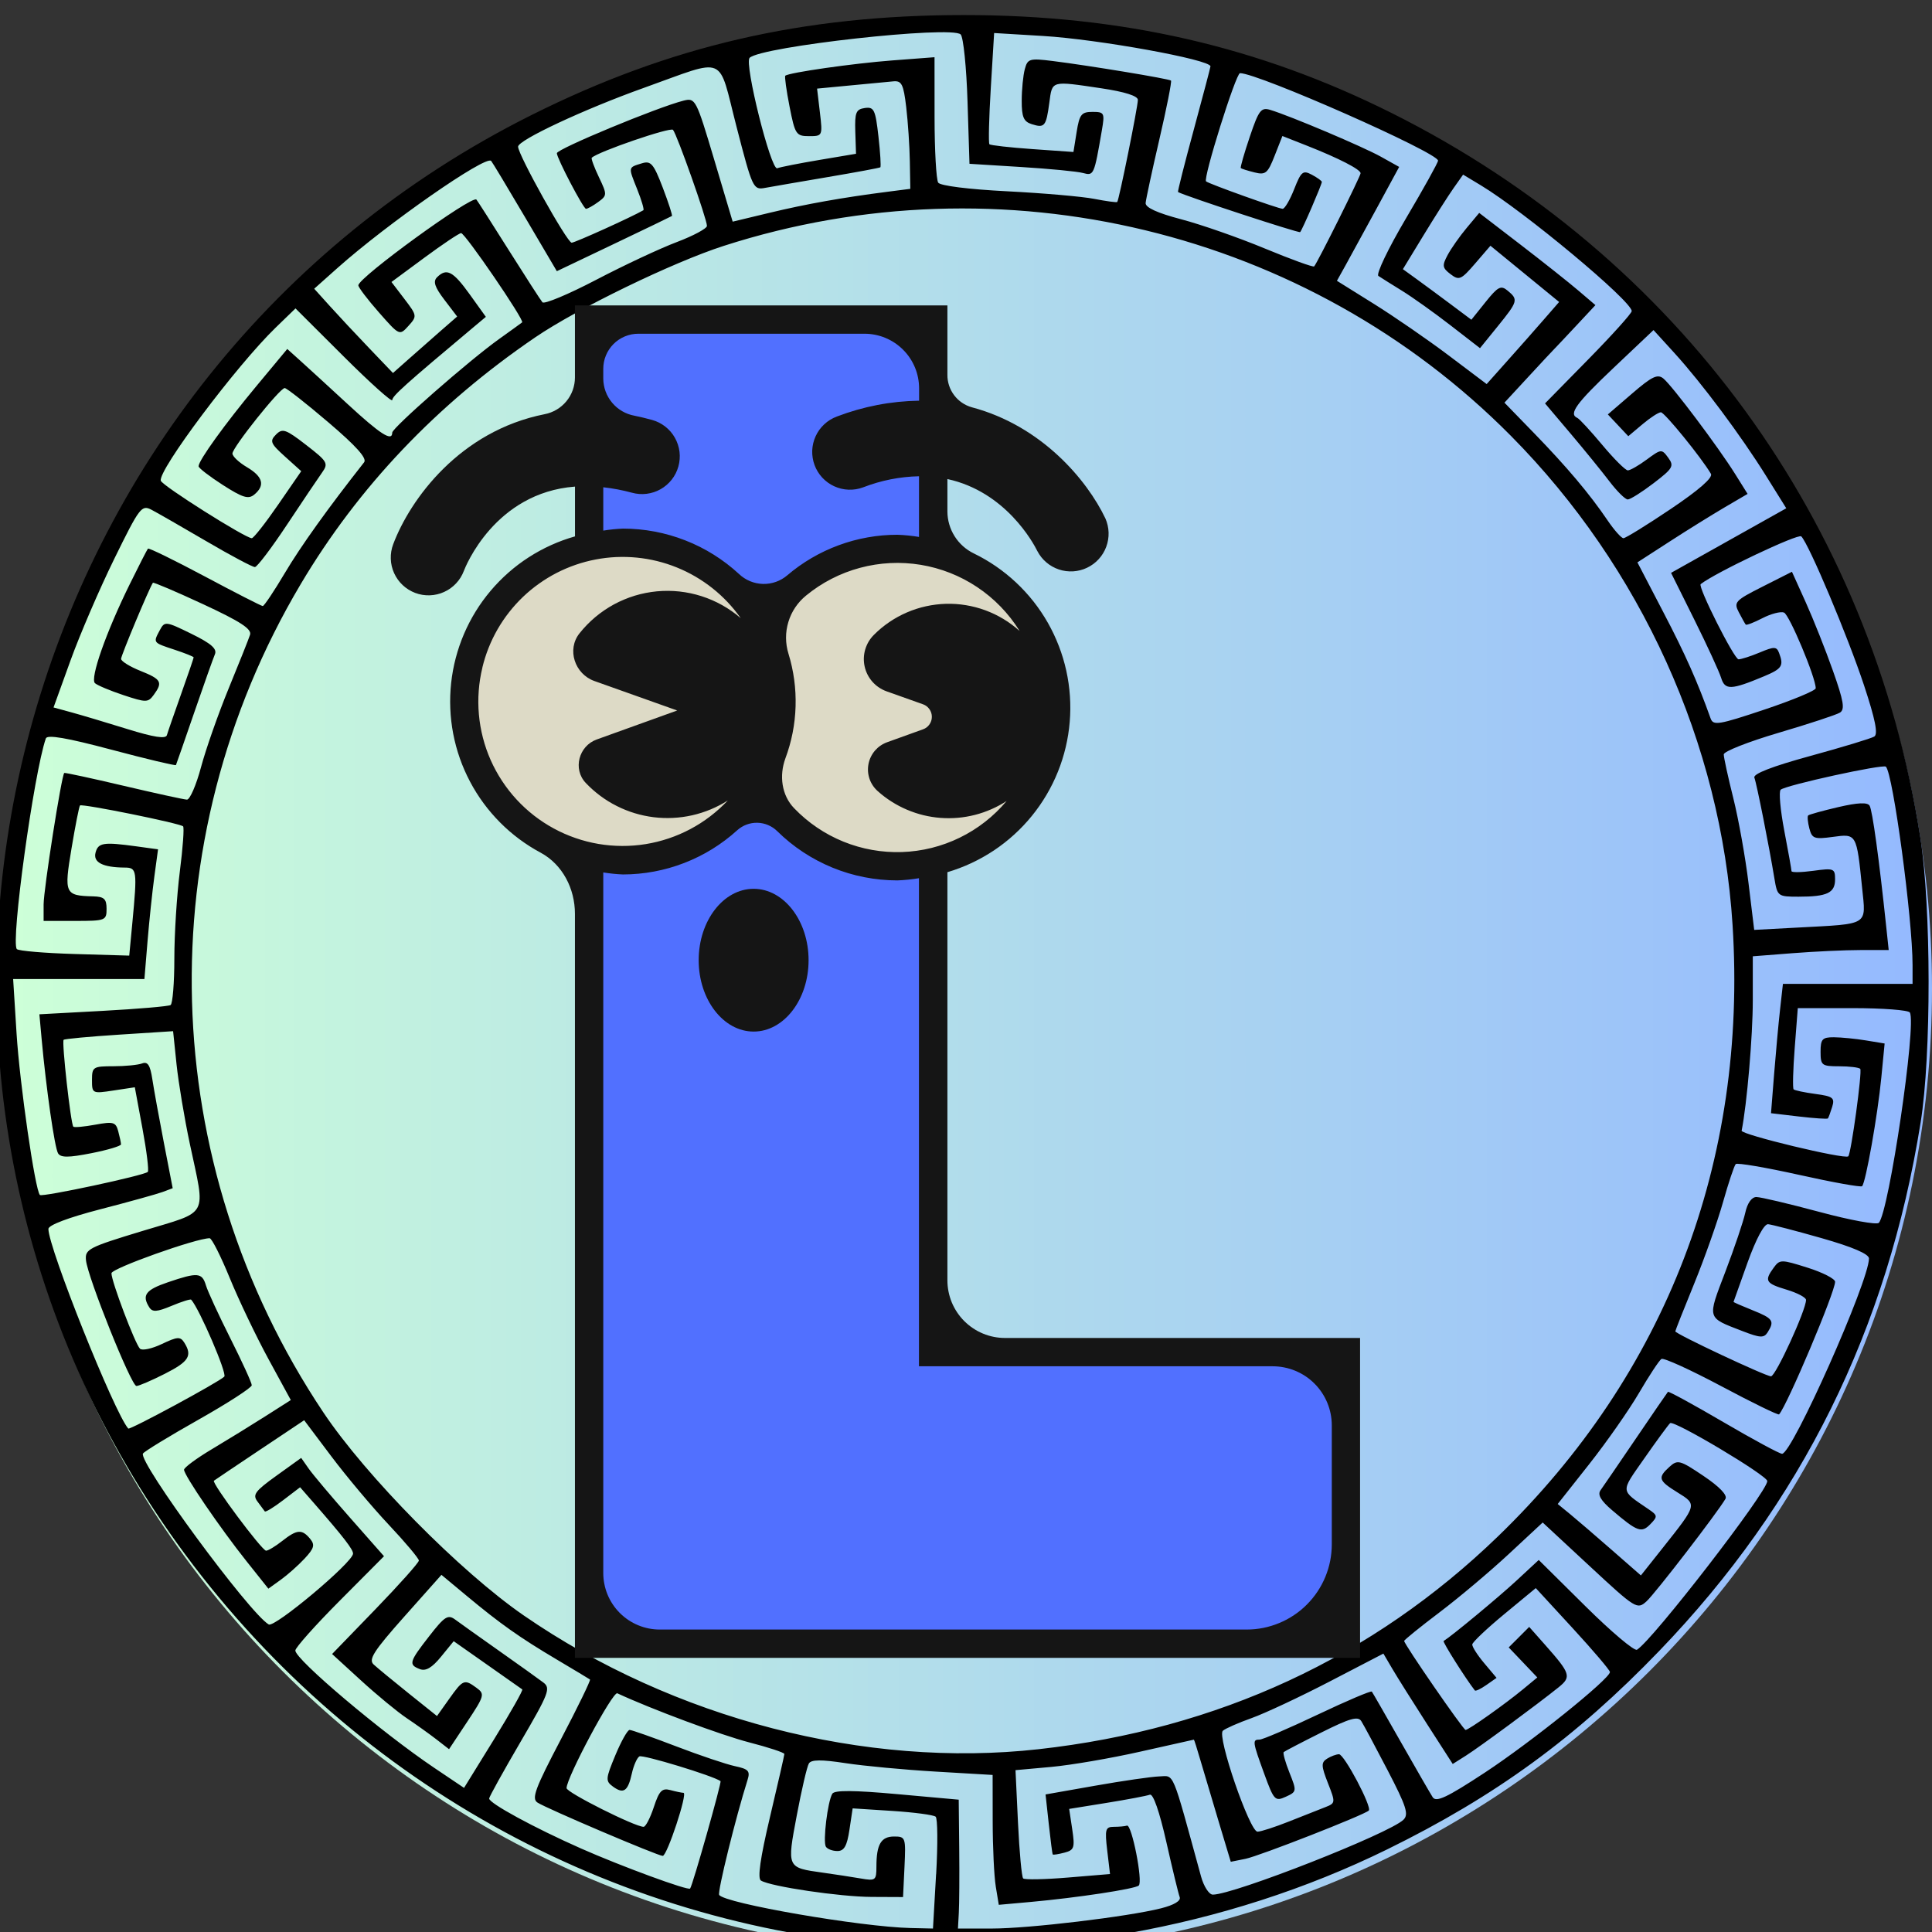 <svg xmlns="http://www.w3.org/2000/svg" xmlns:xlink="http://www.w3.org/1999/xlink" width="500" zoomAndPan="magnify" viewBox="0 0 375 375" height="500" preserveAspectRatio="xMidYMid meet" version="1.2"><rect x="0" y="0" width="375" height="375" fill="#333333" stroke="none"/><defs><clipPath id="bb18cfb141"><path d="M 0 4.371 L 375 4.371 L 375 375 L 0 375 Z M 0 4.371 "/></clipPath><clipPath id="7b1bc6a48b"><path d="M 187.5 4.371 C 83.945 4.371 0 88.316 0 191.871 C 0 295.426 83.945 379.371 187.5 379.371 C 291.055 379.371 375 295.426 375 191.871 C 375 88.316 291.055 4.371 187.5 4.371 Z M 187.5 4.371 "/></clipPath><linearGradient x1="0" gradientTransform="matrix(1.465,0,0,1.465,0,4.372)" y1="128" x2="256" gradientUnits="userSpaceOnUse" y2="128" id="c778fa9d61"><stop style="stop-color:#cdffd8;stop-opacity:1;" offset="0"/><stop style="stop-color:#cdffd8;stop-opacity:1;" offset="0.008"/><stop style="stop-color:#ccfed8;stop-opacity:1;" offset="0.016"/><stop style="stop-color:#ccfed9;stop-opacity:1;" offset="0.023"/><stop style="stop-color:#cbfdd9;stop-opacity:1;" offset="0.031"/><stop style="stop-color:#cbfdd9;stop-opacity:1;" offset="0.039"/><stop style="stop-color:#cbfcda;stop-opacity:1;" offset="0.047"/><stop style="stop-color:#cafbda;stop-opacity:1;" offset="0.055"/><stop style="stop-color:#cafbda;stop-opacity:1;" offset="0.062"/><stop style="stop-color:#c9fadb;stop-opacity:1;" offset="0.07"/><stop style="stop-color:#c9fadb;stop-opacity:1;" offset="0.078"/><stop style="stop-color:#c8f9db;stop-opacity:1;" offset="0.086"/><stop style="stop-color:#c8f9db;stop-opacity:1;" offset="0.094"/><stop style="stop-color:#c7f8dc;stop-opacity:1;" offset="0.102"/><stop style="stop-color:#c7f8dc;stop-opacity:1;" offset="0.109"/><stop style="stop-color:#c7f7dc;stop-opacity:1;" offset="0.117"/><stop style="stop-color:#c6f7dd;stop-opacity:1;" offset="0.125"/><stop style="stop-color:#c6f6dd;stop-opacity:1;" offset="0.133"/><stop style="stop-color:#c5f5dd;stop-opacity:1;" offset="0.141"/><stop style="stop-color:#c5f5de;stop-opacity:1;" offset="0.148"/><stop style="stop-color:#c4f4de;stop-opacity:1;" offset="0.156"/><stop style="stop-color:#c4f4de;stop-opacity:1;" offset="0.164"/><stop style="stop-color:#c3f3df;stop-opacity:1;" offset="0.172"/><stop style="stop-color:#c3f3df;stop-opacity:1;" offset="0.18"/><stop style="stop-color:#c3f2df;stop-opacity:1;" offset="0.188"/><stop style="stop-color:#c2f2df;stop-opacity:1;" offset="0.195"/><stop style="stop-color:#c2f1e0;stop-opacity:1;" offset="0.203"/><stop style="stop-color:#c1f0e0;stop-opacity:1;" offset="0.211"/><stop style="stop-color:#c1f0e0;stop-opacity:1;" offset="0.219"/><stop style="stop-color:#c0efe1;stop-opacity:1;" offset="0.227"/><stop style="stop-color:#c0efe1;stop-opacity:1;" offset="0.234"/><stop style="stop-color:#bfeee1;stop-opacity:1;" offset="0.242"/><stop style="stop-color:#bfeee2;stop-opacity:1;" offset="0.25"/><stop style="stop-color:#bfede2;stop-opacity:1;" offset="0.258"/><stop style="stop-color:#beede2;stop-opacity:1;" offset="0.266"/><stop style="stop-color:#beece2;stop-opacity:1;" offset="0.273"/><stop style="stop-color:#bdece3;stop-opacity:1;" offset="0.281"/><stop style="stop-color:#bdebe3;stop-opacity:1;" offset="0.289"/><stop style="stop-color:#bceae3;stop-opacity:1;" offset="0.297"/><stop style="stop-color:#bceae4;stop-opacity:1;" offset="0.305"/><stop style="stop-color:#bbe9e4;stop-opacity:1;" offset="0.312"/><stop style="stop-color:#bbe9e4;stop-opacity:1;" offset="0.32"/><stop style="stop-color:#bae8e5;stop-opacity:1;" offset="0.328"/><stop style="stop-color:#bae8e5;stop-opacity:1;" offset="0.336"/><stop style="stop-color:#bae7e5;stop-opacity:1;" offset="0.344"/><stop style="stop-color:#b9e7e6;stop-opacity:1;" offset="0.352"/><stop style="stop-color:#b9e6e6;stop-opacity:1;" offset="0.359"/><stop style="stop-color:#b8e6e6;stop-opacity:1;" offset="0.367"/><stop style="stop-color:#b8e5e6;stop-opacity:1;" offset="0.375"/><stop style="stop-color:#b7e4e7;stop-opacity:1;" offset="0.383"/><stop style="stop-color:#b7e4e7;stop-opacity:1;" offset="0.391"/><stop style="stop-color:#b6e3e7;stop-opacity:1;" offset="0.398"/><stop style="stop-color:#b6e3e8;stop-opacity:1;" offset="0.406"/><stop style="stop-color:#b6e2e8;stop-opacity:1;" offset="0.414"/><stop style="stop-color:#b5e2e8;stop-opacity:1;" offset="0.422"/><stop style="stop-color:#b5e1e9;stop-opacity:1;" offset="0.43"/><stop style="stop-color:#b4e1e9;stop-opacity:1;" offset="0.438"/><stop style="stop-color:#b4e0e9;stop-opacity:1;" offset="0.445"/><stop style="stop-color:#b3dfea;stop-opacity:1;" offset="0.453"/><stop style="stop-color:#b3dfea;stop-opacity:1;" offset="0.461"/><stop style="stop-color:#b2deea;stop-opacity:1;" offset="0.469"/><stop style="stop-color:#b2deea;stop-opacity:1;" offset="0.477"/><stop style="stop-color:#b2ddeb;stop-opacity:1;" offset="0.484"/><stop style="stop-color:#b1ddeb;stop-opacity:1;" offset="0.492"/><stop style="stop-color:#b1dceb;stop-opacity:1;" offset="0.5"/><stop style="stop-color:#b0dcec;stop-opacity:1;" offset="0.508"/><stop style="stop-color:#b0dbec;stop-opacity:1;" offset="0.516"/><stop style="stop-color:#afdbec;stop-opacity:1;" offset="0.523"/><stop style="stop-color:#afdaed;stop-opacity:1;" offset="0.531"/><stop style="stop-color:#aed9ed;stop-opacity:1;" offset="0.539"/><stop style="stop-color:#aed9ed;stop-opacity:1;" offset="0.547"/><stop style="stop-color:#aed8ed;stop-opacity:1;" offset="0.555"/><stop style="stop-color:#add8ee;stop-opacity:1;" offset="0.562"/><stop style="stop-color:#add7ee;stop-opacity:1;" offset="0.57"/><stop style="stop-color:#acd7ee;stop-opacity:1;" offset="0.578"/><stop style="stop-color:#acd6ef;stop-opacity:1;" offset="0.586"/><stop style="stop-color:#abd6ef;stop-opacity:1;" offset="0.594"/><stop style="stop-color:#abd5ef;stop-opacity:1;" offset="0.602"/><stop style="stop-color:#aad5f0;stop-opacity:1;" offset="0.609"/><stop style="stop-color:#aad4f0;stop-opacity:1;" offset="0.617"/><stop style="stop-color:#aad3f0;stop-opacity:1;" offset="0.625"/><stop style="stop-color:#a9d3f1;stop-opacity:1;" offset="0.633"/><stop style="stop-color:#a9d2f1;stop-opacity:1;" offset="0.641"/><stop style="stop-color:#a8d2f1;stop-opacity:1;" offset="0.648"/><stop style="stop-color:#a8d1f1;stop-opacity:1;" offset="0.656"/><stop style="stop-color:#a7d1f2;stop-opacity:1;" offset="0.664"/><stop style="stop-color:#a7d0f2;stop-opacity:1;" offset="0.672"/><stop style="stop-color:#a6d0f2;stop-opacity:1;" offset="0.68"/><stop style="stop-color:#a6cff3;stop-opacity:1;" offset="0.688"/><stop style="stop-color:#a6cff3;stop-opacity:1;" offset="0.695"/><stop style="stop-color:#a5cef3;stop-opacity:1;" offset="0.703"/><stop style="stop-color:#a5cdf4;stop-opacity:1;" offset="0.711"/><stop style="stop-color:#a4cdf4;stop-opacity:1;" offset="0.719"/><stop style="stop-color:#a4ccf4;stop-opacity:1;" offset="0.727"/><stop style="stop-color:#a3ccf4;stop-opacity:1;" offset="0.734"/><stop style="stop-color:#a3cbf5;stop-opacity:1;" offset="0.742"/><stop style="stop-color:#a2cbf5;stop-opacity:1;" offset="0.75"/><stop style="stop-color:#a2caf5;stop-opacity:1;" offset="0.758"/><stop style="stop-color:#a2caf6;stop-opacity:1;" offset="0.766"/><stop style="stop-color:#a1c9f6;stop-opacity:1;" offset="0.773"/><stop style="stop-color:#a1c8f6;stop-opacity:1;" offset="0.781"/><stop style="stop-color:#a0c8f7;stop-opacity:1;" offset="0.789"/><stop style="stop-color:#a0c7f7;stop-opacity:1;" offset="0.797"/><stop style="stop-color:#9fc7f7;stop-opacity:1;" offset="0.805"/><stop style="stop-color:#9fc6f8;stop-opacity:1;" offset="0.812"/><stop style="stop-color:#9ec6f8;stop-opacity:1;" offset="0.82"/><stop style="stop-color:#9ec5f8;stop-opacity:1;" offset="0.828"/><stop style="stop-color:#9dc5f8;stop-opacity:1;" offset="0.836"/><stop style="stop-color:#9dc4f9;stop-opacity:1;" offset="0.844"/><stop style="stop-color:#9dc4f9;stop-opacity:1;" offset="0.852"/><stop style="stop-color:#9cc3f9;stop-opacity:1;" offset="0.859"/><stop style="stop-color:#9cc2fa;stop-opacity:1;" offset="0.867"/><stop style="stop-color:#9bc2fa;stop-opacity:1;" offset="0.875"/><stop style="stop-color:#9bc1fa;stop-opacity:1;" offset="0.883"/><stop style="stop-color:#9ac1fb;stop-opacity:1;" offset="0.891"/><stop style="stop-color:#9ac0fb;stop-opacity:1;" offset="0.898"/><stop style="stop-color:#99c0fb;stop-opacity:1;" offset="0.906"/><stop style="stop-color:#99bffb;stop-opacity:1;" offset="0.914"/><stop style="stop-color:#99bffc;stop-opacity:1;" offset="0.922"/><stop style="stop-color:#98befc;stop-opacity:1;" offset="0.93"/><stop style="stop-color:#98befc;stop-opacity:1;" offset="0.938"/><stop style="stop-color:#97bdfd;stop-opacity:1;" offset="0.945"/><stop style="stop-color:#97bcfd;stop-opacity:1;" offset="0.953"/><stop style="stop-color:#96bcfd;stop-opacity:1;" offset="0.961"/><stop style="stop-color:#96bbfe;stop-opacity:1;" offset="0.969"/><stop style="stop-color:#95bbfe;stop-opacity:1;" offset="0.977"/><stop style="stop-color:#95bafe;stop-opacity:1;" offset="0.984"/><stop style="stop-color:#95baff;stop-opacity:1;" offset="0.992"/><stop style="stop-color:#94b9ff;stop-opacity:1;" offset="1"/></linearGradient><clipPath id="ed66c8df20"><path d="M 0 2.914 L 374.883 2.914 L 374.883 375 L 0 375 Z M 0 2.914 "/></clipPath><clipPath id="41650144fc"><path d="M 75.18 59.281 L 264 59.281 L 264 321.781 L 75.18 321.781 Z M 75.18 59.281 "/></clipPath></defs><g id="b5a5889612"><g clip-rule="nonzero" clip-path="url(#bb18cfb141)"><g clip-rule="nonzero" clip-path="url(#7b1bc6a48b)"><path style=" stroke:none;fill-rule:nonzero;fill:url(#c778fa9d61);" d="M 0 4.371 L 0 375 L 375 375 L 375 4.371 Z M 0 4.371 "/></g></g><g clip-rule="nonzero" clip-path="url(#ed66c8df20)"><path style=" stroke:none;fill-rule:nonzero;fill:#000000;fill-opacity:1;" d="M 166.355 377.055 C 110.852 370.809 61.062 340.219 30.07 293.32 C -31.59 200 2.793 72.52 103.16 22.332 C 130.023 8.895 155.852 2.922 187.082 2.922 C 217.73 2.922 244.262 9.004 270.164 21.961 C 325.703 49.754 363.164 101.129 372.746 162.637 C 374.848 176.125 374.875 204.914 372.793 217.867 C 366.359 258.016 349.668 291.766 322.066 320.434 C 305.836 337.293 290.297 348.629 269.258 358.961 C 237.82 374.398 200.707 380.922 166.352 377.059 Z M 181.707 363.789 C 182.039 357.988 181.996 352.965 181.613 352.621 C 181.23 352.277 177.449 351.773 173.207 351.5 L 165.5 351.004 L 164.879 355.145 C 164.406 358.301 163.852 359.285 162.539 359.285 C 161.594 359.285 160.59 358.906 160.301 358.441 C 159.695 357.457 160.648 349.625 161.555 348.156 C 161.988 347.453 165.707 347.48 174.129 348.238 L 186.086 349.316 L 186.184 358.77 C 186.238 363.965 186.199 369.594 186.105 371.273 L 185.938 374.328 L 192.543 374.328 C 199.723 374.328 218.859 372.039 225.359 370.402 C 227.895 369.762 229.254 368.945 228.977 368.227 C 228.734 367.594 227.566 362.773 226.383 357.512 C 225.051 351.613 223.828 348.102 223.184 348.348 C 222.613 348.57 218.855 349.281 214.836 349.93 L 207.527 351.109 L 208.121 355.078 C 208.656 358.645 208.504 359.102 206.605 359.598 C 205.441 359.902 204.422 360.062 204.34 359.953 C 204.254 359.844 203.906 357.176 203.566 354.027 L 202.941 348.301 L 212.602 346.598 C 217.918 345.66 223.5 344.852 225.008 344.801 C 227.992 344.703 227.359 343.195 233.121 364.223 C 233.652 366.164 234.68 367.746 235.406 367.746 C 239.492 367.746 269.652 355.898 272.41 353.211 C 273.477 352.172 272.98 350.621 269.352 343.637 C 266.969 339.055 264.66 334.742 264.215 334.055 C 263.582 333.062 261.953 333.531 256.465 336.281 C 252.645 338.191 249.363 339.902 249.168 340.078 C 248.977 340.258 249.477 342.055 250.285 344.074 C 251.723 347.672 251.707 347.773 249.566 348.75 C 247.496 349.691 247.266 349.449 245.395 344.312 C 243.098 338.012 243.051 337.656 244.484 337.656 C 245.074 337.656 250.152 335.473 255.77 332.805 C 261.387 330.137 266.113 328.129 266.273 328.34 C 266.434 328.551 268.965 332.957 271.902 338.129 C 274.84 343.301 277.621 348.121 278.086 348.84 C 278.758 349.879 280.848 348.891 288.191 344.07 C 297.129 338.199 312.488 325.855 312.488 324.539 C 312.488 324.188 309.25 320.379 305.293 316.074 L 298.094 308.25 L 291.961 313.316 C 288.59 316.102 285.801 318.742 285.766 319.188 C 285.727 319.629 286.777 321.27 288.094 322.832 L 290.48 325.672 L 288.5 327.059 C 287.414 327.82 286.406 328.297 286.266 328.117 C 284.434 325.758 279.961 318.672 280.207 318.52 C 281.84 317.508 290.824 310.059 294.301 306.84 L 298.668 302.789 L 307.746 311.781 C 312.738 316.73 317.234 320.523 317.738 320.211 C 320.832 318.301 343.031 289.566 343.031 287.477 C 343.031 286.398 324.84 275.559 324.164 276.234 C 323.738 276.66 321.469 279.762 319.125 283.121 C 314.48 289.777 314.422 289.133 320.004 292.953 C 321.754 294.145 321.777 294.352 320.34 295.832 C 318.621 297.609 317.816 297.32 312.922 293.145 C 310.695 291.246 310.043 290.117 310.668 289.246 C 311.152 288.574 314.234 284.066 317.523 279.227 C 320.809 274.387 323.609 270.305 323.746 270.156 C 323.883 270.004 328.727 272.648 334.508 276.031 C 340.289 279.414 345.414 282.18 345.898 282.18 C 347.867 282.18 362.766 248.695 362.766 244.27 C 362.766 243.402 359.617 242.047 353.605 240.332 C 348.566 238.895 343.871 237.676 343.176 237.617 C 342.41 237.559 340.84 240.496 339.207 245.039 C 337.719 249.176 336.492 252.621 336.477 252.695 C 336.461 252.77 338.145 253.504 340.211 254.332 C 344.145 255.906 344.484 256.406 343.098 258.598 C 342.375 259.738 341.664 259.703 338.18 258.352 C 331.223 255.66 331.355 256.117 334.891 246.844 C 336.648 242.23 338.387 237.082 338.754 235.402 C 339.164 233.52 339.992 232.344 340.914 232.344 C 341.734 232.344 347.25 233.648 353.172 235.238 C 359.094 236.832 364.27 237.781 364.676 237.355 C 366.645 235.281 372.043 198.699 370.699 196.523 C 370.41 196.055 365.398 195.676 359.562 195.676 L 348.949 195.676 L 348.355 203.371 C 348.027 207.602 347.93 211.234 348.141 211.441 C 348.348 211.648 350.25 212.051 352.375 212.336 C 355.777 212.793 356.164 213.09 355.625 214.844 C 355.289 215.938 354.914 216.945 354.793 217.09 C 354.672 217.23 352.141 217.062 349.164 216.711 L 343.754 216.074 L 344.355 208.461 C 344.688 204.273 345.207 198.625 345.512 195.91 L 346.066 190.973 L 371.227 190.973 L 371.227 187.312 C 371.227 178.344 367.445 150.203 366.051 148.812 C 365.504 148.266 346.609 152.402 345.625 153.285 C 345.238 153.629 345.559 157.211 346.328 161.242 C 347.102 165.273 347.73 168.805 347.73 169.086 C 347.73 169.371 349.633 169.34 351.961 169.023 C 355.945 168.477 356.188 168.57 356.188 170.676 C 356.188 173.316 354.652 174.047 349.105 174.047 C 345.086 174.047 344.984 173.973 344.414 170.523 C 343.391 164.285 340.969 152.098 340.523 150.941 C 340.242 150.207 343.977 148.758 351.41 146.723 C 357.633 145.02 363.207 143.328 363.801 142.961 C 364.562 142.488 363.988 139.613 361.805 133.02 C 358.676 123.555 351.113 105.602 349.629 104.113 C 349.031 103.512 332.84 111.195 330.102 113.379 C 329.5 113.855 336.613 127.973 337.449 127.973 C 337.969 127.973 339.828 127.375 341.582 126.641 C 344.371 125.473 344.836 125.48 345.309 126.719 C 346.273 129.23 345.906 129.805 342.379 131.277 C 336.004 133.945 334.816 133.988 334.074 131.578 C 333.699 130.371 331.363 125.289 328.875 120.289 L 324.352 111.191 L 335.531 104.926 L 346.715 98.656 L 342.809 92.395 C 337.934 84.566 330.305 74.34 325 68.516 L 320.945 64.066 L 313.191 71.406 C 305.918 78.293 304.422 80.359 306.16 81.117 C 306.559 81.289 308.738 83.652 311.008 86.367 C 313.273 89.082 315.504 91.301 315.961 91.301 C 316.418 91.301 318.078 90.352 319.648 89.188 C 322.43 87.133 322.543 87.121 323.805 88.848 C 324.98 90.461 324.719 90.914 320.965 93.785 C 318.691 95.523 316.43 96.945 315.945 96.945 C 315.457 96.945 313.852 95.355 312.379 93.418 C 310.906 91.48 307.492 87.285 304.797 84.098 L 299.891 78.301 L 308.305 69.73 C 312.93 65.02 316.715 60.812 316.715 60.383 C 316.715 58.434 295.871 41.059 287.43 35.969 L 283.988 33.895 L 282.145 36.504 C 281.129 37.941 278.5 42.07 276.301 45.68 L 272.301 52.246 L 274.926 54.145 C 276.367 55.188 279.359 57.395 281.574 59.051 L 285.594 62.059 L 288.359 58.609 C 290.762 55.617 291.324 55.328 292.641 56.422 C 294.727 58.152 294.633 58.492 290.715 63.324 L 287.266 67.578 L 281.551 63.152 C 278.406 60.715 274.172 57.695 272.137 56.441 C 270.102 55.188 268.039 53.891 267.547 53.559 C 267.055 53.227 269.461 48.207 272.887 42.41 C 276.316 36.609 279.125 31.559 279.125 31.18 C 279.125 29.625 244.211 14.199 240.684 14.199 C 239.887 14.199 233.461 34.695 234.098 35.207 C 234.738 35.723 248.16 40.527 248.961 40.527 C 249.371 40.527 250.379 38.805 251.203 36.703 C 252.551 33.277 252.902 32.988 254.637 33.918 C 255.699 34.484 256.566 35.113 256.566 35.309 C 256.566 35.828 252.754 44.656 252.359 45.051 C 252.117 45.293 229.988 38.031 228.652 37.273 C 228.543 37.211 229.918 31.773 231.707 25.191 C 233.492 18.605 234.953 13.066 234.953 12.879 C 234.953 11.574 213.203 7.625 202.441 6.98 L 192.961 6.41 L 192.316 17.02 C 191.961 22.852 191.84 27.797 192.047 28 C 192.254 28.207 196.008 28.629 200.387 28.938 L 208.355 29.5 L 208.977 25.609 C 209.52 22.207 209.906 21.719 212.043 21.719 C 214.348 21.719 214.449 21.922 213.879 25.246 C 212.363 34.062 212.324 34.145 210.188 33.574 C 209.078 33.273 203.668 32.754 198.172 32.414 L 188.176 31.793 L 187.797 19.719 C 187.59 13.074 186.992 7.211 186.465 6.684 C 184.703 4.918 147.773 9.016 145.5 11.223 C 144.418 12.277 149.633 33.125 150.859 32.656 C 151.461 32.426 155.148 31.699 159.051 31.043 L 166.152 29.848 L 166.012 25.551 C 165.895 21.836 166.145 21.211 167.863 20.965 C 169.645 20.711 169.918 21.281 170.504 26.473 C 170.867 29.656 171.027 32.359 170.867 32.477 C 170.707 32.594 166.133 33.445 160.707 34.363 C 155.277 35.285 149.781 36.23 148.488 36.469 C 146.203 36.891 146.055 36.574 142.965 24.621 C 139.277 10.352 141.316 11.215 124.992 17.047 C 113.402 21.188 100.559 27.191 100.559 28.469 C 100.559 30.039 110.082 47.109 110.961 47.109 C 111.594 47.109 122.652 42.105 124.875 40.809 C 125.07 40.695 124.523 38.84 123.66 36.688 C 121.922 32.332 121.883 32.531 124.621 31.691 C 126.336 31.164 126.867 31.789 128.637 36.41 C 129.754 39.344 130.559 41.82 130.418 41.922 C 130.277 42.023 125.195 44.473 119.121 47.371 L 108.082 52.637 L 101.883 42.113 C 98.477 36.328 95.527 31.43 95.332 31.23 C 94.238 30.113 75.191 43.387 65.5 52.02 L 60.988 56.043 L 63.953 59.332 C 65.582 61.141 69.02 64.824 71.594 67.512 L 76.273 72.402 L 79.254 69.758 C 80.891 68.305 83.695 65.836 85.48 64.273 L 88.734 61.438 L 86.242 58.168 C 84.375 55.715 84.02 54.629 84.824 53.824 C 86.68 51.969 87.93 52.621 91.164 57.125 L 94.305 61.5 L 91.949 63.473 C 78.664 74.602 76.156 76.852 76.141 77.648 C 76.133 78.156 71.898 74.363 66.738 69.219 L 57.355 59.863 L 53.504 63.594 C 45.871 70.988 30.57 91.391 31.215 93.316 C 31.543 94.309 47.633 104.465 48.871 104.465 C 49.219 104.465 51.52 101.539 53.984 97.961 L 58.469 91.457 L 55.312 88.613 C 52.504 86.086 52.312 85.617 53.566 84.352 C 54.824 83.082 55.461 83.301 59.426 86.371 C 63.582 89.586 63.785 89.938 62.508 91.73 C 61.754 92.789 58.695 97.336 55.707 101.84 C 52.723 106.344 49.918 110.047 49.48 110.066 C 49.043 110.09 44.812 107.84 40.082 105.07 C 35.352 102.301 30.559 99.551 29.43 98.957 C 27.484 97.941 27.109 98.43 22.184 108.461 C 19.328 114.281 15.508 123.152 13.691 128.18 L 10.391 137.316 L 13.887 138.273 C 15.812 138.801 20.691 140.254 24.73 141.512 C 29.863 143.105 32.168 143.461 32.391 142.699 C 32.562 142.098 33.805 138.516 35.148 134.734 C 36.492 130.957 37.59 127.746 37.59 127.598 C 37.59 127.453 35.898 126.773 33.832 126.094 C 29.645 124.711 29.699 124.785 31.035 122.289 C 31.965 120.555 32.172 120.578 37.164 123.027 C 40.992 124.906 42.172 125.938 41.711 127.004 C 41.371 127.797 39.562 132.887 37.695 138.316 C 35.828 143.746 34.234 148.328 34.152 148.496 C 34.066 148.664 28.438 147.324 21.641 145.516 C 12.949 143.203 9.164 142.555 8.898 143.328 C 6.566 150.043 2.035 182.977 3.273 184.223 C 3.621 184.574 8.672 185 14.496 185.172 L 25.086 185.484 L 25.695 179.062 C 26.652 168.887 26.586 168.406 24.199 168.395 C 19.961 168.367 18.051 167.391 18.543 165.504 C 19.051 163.559 20.074 163.398 26.484 164.277 L 30.676 164.855 L 29.957 170.156 C 29.562 173.07 28.965 178.738 28.633 182.746 L 28.031 190.031 L 2.551 190.031 L 3.215 200.609 C 3.828 210.367 6.812 231.012 7.746 231.945 C 8.195 232.395 27.988 228.164 28.684 227.465 C 28.93 227.219 28.465 223.422 27.648 219.027 L 26.168 211.039 L 22.012 211.668 C 17.922 212.289 17.855 212.258 17.855 209.629 C 17.855 207.098 18.07 206.957 22.008 206.957 C 24.289 206.957 26.801 206.711 27.586 206.41 C 28.668 205.996 29.152 206.742 29.566 209.465 C 29.867 211.445 30.879 217.02 31.816 221.848 L 33.52 230.629 L 31.559 231.363 C 30.484 231.766 25.055 233.273 19.5 234.711 C 13.262 236.328 9.395 237.793 9.395 238.535 C 9.395 242.211 22.215 274.262 24.895 277.281 C 25.188 277.613 42.453 268.281 43.535 267.203 C 44.117 266.621 38.723 254.078 37.113 252.27 C 36.969 252.109 35.254 252.648 33.297 253.469 C 30.461 254.652 29.586 254.711 28.98 253.758 C 27.484 251.402 28.254 250.363 32.59 248.887 C 38.367 246.918 39.223 246.988 39.977 249.504 C 40.324 250.668 42.469 255.312 44.738 259.824 C 47.008 264.336 48.867 268.406 48.867 268.871 C 48.867 269.336 44.219 272.34 38.539 275.551 C 32.859 278.758 28.004 281.719 27.754 282.129 C 26.773 283.719 48.395 313.109 52.16 315.309 C 53.309 315.977 68.355 303.367 68.523 301.59 C 68.602 300.816 66.73 298.395 60.953 291.773 L 58.25 288.676 L 54.941 291.199 C 53.125 292.59 51.527 293.559 51.395 293.359 C 51.262 293.156 50.629 292.301 49.984 291.453 C 48.977 290.129 49.488 289.434 53.637 286.449 L 58.461 282.98 L 59.922 285.066 C 60.727 286.215 64.344 290.508 67.961 294.609 L 74.535 302.062 L 65.93 310.711 C 61.199 315.465 57.324 319.809 57.324 320.363 C 57.324 322.105 74.137 336.309 84.27 343.125 L 90.07 347.027 L 95.895 337.598 C 99.098 332.41 101.566 328.051 101.375 327.914 C 101.184 327.777 98.109 325.617 94.543 323.109 L 88.062 318.555 L 85.594 321.578 C 83.863 323.699 82.648 324.414 81.504 323.977 C 79.258 323.113 79.406 322.59 83.312 317.574 C 86.301 313.734 86.949 313.32 88.355 314.363 C 89.242 315.02 93.09 317.762 96.906 320.453 C 100.723 323.145 104.57 325.895 105.453 326.566 C 106.93 327.68 106.555 328.652 101.02 338.125 C 97.695 343.816 94.961 348.746 94.945 349.086 C 94.898 349.992 103.652 354.754 112.773 358.789 C 120.633 362.266 133.59 367.023 133.953 366.566 C 134.441 365.965 140.117 345.902 139.855 345.715 C 138.438 344.684 124.75 340.516 124.098 340.918 C 123.637 341.203 122.98 342.699 122.641 344.238 C 121.883 347.688 121.031 348.277 118.98 346.777 C 117.504 345.695 117.535 345.277 119.438 340.695 C 120.562 337.988 121.809 335.777 122.203 335.777 C 122.598 335.777 126.664 337.211 131.242 338.965 C 135.816 340.719 140.949 342.445 142.648 342.809 C 145.289 343.367 145.645 343.762 145.094 345.496 C 142.828 352.641 139.23 367.215 139.59 367.797 C 140.602 369.434 167.066 374.012 176.77 374.23 L 181.09 374.328 L 181.695 363.785 Z M 193.277 366.148 C 192.953 364.184 192.684 358.512 192.68 353.547 L 192.668 344.516 L 181.625 343.867 C 175.555 343.512 167.676 342.773 164.117 342.227 C 159.41 341.508 157.473 341.523 157.004 342.285 C 156.645 342.863 155.59 347.395 154.656 352.355 C 152.73 362.586 152.691 362.504 159.695 363.48 C 162.066 363.812 165.379 364.32 167.059 364.609 C 169.949 365.109 170.113 364.984 170.113 362.289 C 170.113 357.992 171.016 356.465 173.547 356.465 C 175.766 356.465 175.832 356.66 175.562 362.34 L 175.281 368.219 L 169.176 368.191 C 163.027 368.168 149.578 366.176 147.695 365.012 C 147.004 364.582 147.562 360.676 149.457 352.668 C 150.984 346.223 152.238 340.727 152.246 340.453 C 152.246 340.18 149.191 339.168 145.445 338.203 C 140.07 336.82 126.477 331.762 119.82 328.668 C 118.934 328.254 109.969 345.008 109.969 347.074 C 109.969 347.922 123.234 354.582 124.922 354.582 C 125.32 354.582 126.211 352.863 126.906 350.758 C 127.949 347.586 128.5 347.02 130.109 347.453 C 131.18 347.742 132.332 347.98 132.672 347.988 C 133.523 348.008 129.488 360.227 128.633 360.227 C 127.688 360.227 106.082 351.027 104.328 349.879 C 103.137 349.102 103.852 347.172 108.875 337.594 C 112.152 331.344 114.691 326.121 114.516 325.988 C 114.34 325.859 111.445 324.117 108.086 322.125 C 100.867 317.844 97.109 315.188 90.543 309.719 L 85.684 305.676 L 78.469 313.785 C 72.531 320.465 71.48 322.105 72.52 323.07 C 73.215 323.715 76.266 326.23 79.301 328.664 L 84.82 333.082 L 87.203 329.73 C 89.879 325.969 90.125 325.871 92.516 327.625 C 94.125 328.801 94.023 329.172 90.691 334.191 L 87.16 339.516 L 84.703 337.609 C 83.348 336.562 80.762 334.715 78.953 333.5 C 77.145 332.289 73.141 328.988 70.062 326.168 L 64.461 321.043 L 72.883 312.34 C 77.512 307.551 81.301 303.305 81.301 302.898 C 81.301 302.496 78.68 299.375 75.473 295.965 C 72.266 292.555 67.258 286.594 64.344 282.719 L 59.039 275.668 L 50.434 281.414 C 45.703 284.574 41.691 287.273 41.523 287.406 C 41.02 287.812 50.844 300.988 51.645 300.988 C 52.051 300.988 53.457 300.141 54.773 299.105 C 57.641 296.848 58.609 296.77 60.18 298.664 C 61.168 299.859 60.988 300.512 59.121 302.52 C 57.879 303.848 55.793 305.703 54.477 306.645 L 52.09 308.359 L 47.844 303.027 C 42.727 296.602 35.723 286.344 35.723 285.273 C 35.723 284.852 38.152 283.055 41.125 281.285 C 44.098 279.512 48.758 276.645 51.488 274.906 L 56.445 271.75 L 52.105 263.785 C 49.723 259.406 46.344 252.34 44.602 248.082 C 42.859 243.824 41.102 240.34 40.691 240.34 C 38.066 240.34 21.645 246.195 21.633 247.137 C 21.613 248.676 26.211 260.82 27.168 261.781 C 27.586 262.195 29.492 261.789 31.41 260.875 C 34.43 259.434 35.008 259.398 35.762 260.59 C 37.379 263.148 36.676 264.277 31.992 266.652 C 29.426 267.953 26.945 269.02 26.48 269.02 C 25.48 269.02 17.031 247.965 16.691 244.625 C 16.469 242.465 17.129 242.121 27.73 238.906 C 40.742 234.957 39.918 236.484 36.844 222.004 C 35.801 217.094 34.645 210.164 34.27 206.613 L 33.598 200.152 L 23.145 200.824 C 17.398 201.195 12.543 201.645 12.352 201.828 C 11.953 202.215 13.738 218.191 14.234 218.688 C 14.422 218.871 16.34 218.699 18.496 218.301 C 21.996 217.66 22.473 217.793 22.945 219.559 C 23.238 220.645 23.484 221.797 23.488 222.117 C 23.488 222.438 20.906 223.211 17.73 223.836 C 13.312 224.707 11.797 224.715 11.273 223.867 C 10.609 222.793 8.969 211.383 8.082 201.684 L 7.645 196.875 L 20.012 196.203 C 26.812 195.832 32.707 195.328 33.109 195.078 C 33.512 194.828 33.84 190.766 33.84 186.047 C 33.84 181.328 34.32 173.723 34.906 169.148 C 35.492 164.57 35.777 160.633 35.539 160.395 C 34.949 159.801 15.906 155.945 15.527 156.34 C 15.359 156.512 14.621 160.25 13.887 164.648 C 12.406 173.488 12.57 173.844 18.098 173.984 C 20.211 174.039 20.684 174.48 20.684 176.402 C 20.684 178.668 20.465 178.75 14.574 178.75 L 8.465 178.75 L 8.465 175.555 C 8.465 172.641 11.953 150.438 12.473 150.031 C 12.594 149.938 17.77 151.055 23.973 152.516 C 30.176 153.977 35.715 155.188 36.285 155.207 C 36.855 155.227 38.086 152.391 39.02 148.898 C 39.953 145.406 42.371 138.531 44.387 133.617 C 46.406 128.707 48.273 124.02 48.535 123.207 C 48.895 122.09 46.664 120.637 39.438 117.281 C 34.172 114.836 29.777 112.965 29.676 113.117 C 28.93 114.246 23.5 127.223 23.5 127.883 C 23.5 128.34 25.195 129.391 27.262 130.219 C 31.328 131.844 31.641 132.41 29.844 134.871 C 28.738 136.383 28.375 136.387 23.969 134.926 C 21.387 134.07 18.895 133.023 18.434 132.605 C 17.434 131.699 20.594 122.707 25.18 113.402 C 26.961 109.781 28.555 106.672 28.719 106.488 C 28.883 106.309 33.855 108.742 39.77 111.895 C 45.684 115.051 50.738 117.633 51 117.633 C 51.266 117.633 53.191 114.754 55.281 111.238 C 58.375 106.023 63.664 98.637 70.676 89.73 C 71.277 88.965 69.152 86.59 63.734 81.973 C 59.438 78.312 55.629 75.32 55.262 75.32 C 54.316 75.32 45.117 86.848 45.117 88.031 C 45.117 88.574 46.387 89.77 47.938 90.684 C 51.039 92.52 51.496 94.223 49.359 95.996 C 48.215 96.945 47.105 96.605 43.25 94.133 C 40.66 92.469 38.539 90.836 38.543 90.5 C 38.543 89.375 43.676 82.27 49.734 74.98 L 55.758 67.738 L 58.191 69.926 C 59.531 71.129 63.699 74.949 67.457 78.418 C 73.848 84.316 76.133 85.777 76.133 83.969 C 76.133 83.039 91.062 69.957 96.824 65.84 C 99.141 64.184 101.18 62.715 101.348 62.57 C 101.844 62.168 90.258 45.23 89.5 45.246 C 89.125 45.254 85.93 47.391 82.402 49.996 L 75.984 54.734 L 78.5 58.031 C 80.961 61.258 80.977 61.375 79.281 63.254 C 77.547 65.172 77.531 65.164 73.547 60.637 C 71.352 58.141 69.555 55.777 69.555 55.387 C 69.555 53.867 91.648 37.82 92.473 38.738 C 92.66 38.949 95.477 43.352 98.73 48.523 C 101.988 53.695 104.938 58.262 105.285 58.676 C 105.637 59.09 110.324 57.129 115.699 54.32 C 121.074 51.508 128.117 48.211 131.348 46.992 C 134.578 45.77 137.219 44.355 137.219 43.844 C 137.219 42.539 131.414 26.117 130.629 25.203 C 130.125 24.617 116.039 29.457 114.859 30.621 C 114.707 30.773 115.332 32.469 116.25 34.391 C 117.863 37.777 117.859 37.93 116.109 39.211 C 115.117 39.938 114.051 40.531 113.742 40.531 C 113.23 40.531 108.086 30.711 108.086 29.738 C 108.086 28.914 127.652 20.797 132.691 19.531 C 134.977 18.961 135.129 19.258 138.625 30.984 L 142.211 43.023 L 149.348 41.309 C 156.406 39.609 163.555 38.336 172.227 37.227 L 176.691 36.652 L 176.598 31.305 C 176.551 28.363 176.23 23.629 175.895 20.785 C 175.371 16.359 175.012 15.637 173.402 15.789 C 172.367 15.887 168.613 16.242 165.059 16.582 L 158.594 17.199 L 159.141 21.812 C 159.68 26.375 159.656 26.426 157.031 26.426 C 154.535 26.426 154.312 26.09 153.254 20.691 C 152.633 17.539 152.262 14.844 152.426 14.699 C 153.125 14.09 165.562 12.312 173.168 11.73 L 181.391 11.105 L 181.398 22.762 C 181.398 29.172 181.727 34.883 182.105 35.453 C 182.512 36.059 188.023 36.75 195.484 37.129 C 202.461 37.484 210.074 38.145 212.398 38.602 C 214.727 39.055 216.727 39.328 216.852 39.207 C 217.191 38.871 220.859 20.734 220.859 19.387 C 220.859 18.621 218.316 17.816 213.77 17.137 C 203.941 15.676 204.254 15.59 203.676 19.922 C 203.055 24.539 202.766 24.895 200.254 24.098 C 198.684 23.602 198.305 22.707 198.316 19.547 C 198.316 17.383 198.59 14.629 198.914 13.426 C 199.457 11.395 199.832 11.281 204.305 11.84 C 211.406 12.727 226.918 15.293 227.289 15.641 C 227.465 15.809 226.453 20.93 225.039 27.02 C 223.625 33.109 222.422 38.684 222.367 39.406 C 222.301 40.281 224.637 41.348 229.293 42.57 C 233.156 43.586 240.465 46.141 245.531 48.246 C 250.602 50.348 254.898 51.906 255.078 51.707 C 255.707 51.02 264.09 34.195 264.09 33.625 C 264.09 32.891 259.887 30.727 253.766 28.312 L 248.914 26.398 L 247.406 30.234 C 246.062 33.66 245.645 34.004 243.484 33.461 C 242.156 33.129 240.965 32.754 240.836 32.625 C 240.711 32.5 241.492 29.77 242.578 26.559 C 244.328 21.371 244.773 20.789 246.566 21.332 C 250.461 22.508 264.598 28.496 268.07 30.438 L 271.578 32.398 L 267.203 40.461 C 264.793 44.895 262.074 49.871 261.16 51.516 L 259.496 54.504 L 266.668 58.98 C 270.613 61.441 277.152 65.949 281.199 69 L 288.559 74.547 L 292.617 69.996 C 294.852 67.496 298.02 63.91 299.652 62.031 L 302.625 58.613 L 295.961 53.156 L 289.293 47.699 L 286.324 51.148 C 283.598 54.312 283.207 54.484 281.547 53.215 C 279.949 51.996 279.883 51.562 280.984 49.5 C 281.672 48.215 283.332 45.852 284.676 44.246 L 287.113 41.328 L 295.102 47.465 C 299.496 50.84 304.57 54.867 306.379 56.414 L 309.672 59.223 L 305.91 63.254 C 303.844 65.469 301.926 67.504 301.648 67.777 C 301.371 68.047 299.086 70.492 296.578 73.215 L 292.012 78.156 L 297.715 84.027 C 304.121 90.621 308.551 95.875 312.02 100.992 C 313.312 102.898 314.703 104.461 315.109 104.465 C 315.516 104.465 319.652 101.91 324.301 98.785 C 329.773 95.105 332.52 92.699 332.09 91.969 C 330.25 88.832 323.082 80.023 322.375 80.023 C 321.93 80.023 320.32 81.066 318.805 82.344 L 316.051 84.664 L 314.066 82.551 L 312.082 80.441 L 316.789 76.387 C 320.648 73.059 321.738 72.535 322.875 73.48 C 324.609 74.918 333.477 86.719 336.75 91.941 L 339.207 95.867 L 334.777 98.461 C 332.34 99.891 327.527 102.879 324.082 105.109 L 317.82 109.156 L 322.84 118.801 C 327.168 127.113 329.477 132.305 332.027 139.445 C 332.539 140.879 333.582 140.707 342.516 137.715 C 347.969 135.887 352.43 134.031 352.43 133.59 C 352.43 131.5 347.312 119.293 346.27 118.895 C 345.617 118.645 343.734 119.133 342.09 119.984 C 340.445 120.836 338.984 121.398 338.844 121.23 C 338.703 121.062 338.098 119.984 337.5 118.832 C 336.484 116.879 336.789 116.551 342.117 113.863 L 347.816 110.98 L 350.488 116.895 C 351.957 120.145 354.332 126.125 355.766 130.18 C 357.859 136.09 358.129 137.703 357.125 138.32 C 356.441 138.746 351.086 140.508 345.23 142.234 C 339.375 143.961 334.582 145.848 334.578 146.43 C 334.578 147.008 335.406 150.816 336.426 154.891 C 337.445 158.965 338.777 166.391 339.383 171.395 L 340.488 180.492 L 349.043 180.035 C 362.914 179.289 362.188 179.738 361.438 172.355 C 360.363 161.789 360.371 161.805 355.766 162.438 C 352.152 162.934 351.711 162.773 351.195 160.801 C 350.883 159.602 350.777 158.465 350.965 158.277 C 351.152 158.094 353.773 157.367 356.789 156.664 C 360.57 155.785 362.465 155.695 362.887 156.379 C 363.43 157.254 364.727 166.691 366.121 179.93 L 366.594 184.395 L 361.156 184.402 C 358.168 184.402 352.23 184.68 347.965 185.012 L 340.215 185.617 L 340.215 194.199 C 340.215 201.105 339.078 214.355 338.051 219.465 C 337.898 220.223 358.043 225.074 358.746 224.445 C 359.297 223.949 361.496 207.883 361.07 207.457 C 360.797 207.188 358.957 206.965 356.973 206.965 C 353.598 206.965 353.371 206.789 353.371 204.145 C 353.371 201.691 353.707 201.324 355.957 201.332 C 357.379 201.344 360.176 201.613 362.172 201.945 L 365.805 202.543 L 365.156 209.219 C 364.457 216.438 362.137 229.535 361.434 230.238 C 361.199 230.477 355.699 229.488 349.219 228.043 C 342.734 226.602 337.195 225.656 336.906 225.945 C 336.613 226.238 335.5 229.566 334.434 233.348 C 333.363 237.129 330.844 244.254 328.832 249.176 C 326.82 254.102 325.176 258.258 325.176 258.414 C 325.176 258.898 342.715 267.141 343.75 267.141 C 344.656 267.141 350.551 254.285 350.551 252.312 C 350.551 251.84 348.859 250.949 346.793 250.328 C 342.699 249.102 342.41 248.609 344.27 246.062 C 345.461 244.434 345.707 244.434 350.848 246.055 C 353.785 246.98 356.191 248.215 356.191 248.793 C 356.191 250.773 346.91 272.746 345.32 274.531 C 345.152 274.719 340.121 272.266 334.141 269.078 C 328.16 265.895 322.914 263.504 322.484 263.77 C 322.055 264.035 320.098 267.004 318.133 270.367 C 316.168 273.727 311.812 279.953 308.453 284.203 L 302.352 291.926 L 304.73 293.871 C 306.035 294.941 309.668 298.062 312.801 300.805 L 318.496 305.789 L 322.828 300.332 C 329.434 292.012 329.426 292.043 325.641 289.703 C 321.887 287.383 321.707 286.824 324.051 284.703 C 325.629 283.273 326.07 283.395 330.656 286.484 C 333.754 288.57 335.328 290.215 334.91 290.926 C 333.305 293.668 321.27 309.293 319.59 310.816 C 317.777 312.457 317.504 312.293 308.582 304.008 L 299.434 295.516 L 292.805 301.68 C 289.156 305.07 283.109 310.16 279.359 312.992 C 275.613 315.824 272.547 318.309 272.547 318.508 C 272.547 319.152 284.027 335.781 284.469 335.781 C 285.051 335.781 292.102 330.789 295.574 327.922 L 298.391 325.594 L 295.617 322.676 L 292.84 319.762 L 294.828 317.773 L 296.816 315.781 L 299.953 319.324 C 304.844 324.848 305.043 325.477 302.512 327.512 C 298.41 330.812 287.148 339.117 284.543 340.762 L 281.973 342.387 L 276.973 334.617 C 274.223 330.344 271.195 325.523 270.246 323.906 L 268.516 320.961 L 258.078 326.383 C 252.34 329.363 245.527 332.555 242.945 333.477 C 240.359 334.398 237.844 335.504 237.352 335.938 C 236.176 336.969 242.555 355.527 244.082 355.527 C 244.711 355.527 247.461 354.637 250.191 353.551 C 252.926 352.465 256.086 351.215 257.219 350.777 C 259.23 349.992 259.242 349.891 257.75 346.098 C 256.438 342.754 256.414 342.098 257.574 341.363 C 258.312 340.895 259.363 340.504 259.898 340.496 C 260.914 340.484 266.348 350.758 265.68 351.426 C 264.848 352.262 244.406 360.266 241.746 360.797 L 238.891 361.371 L 236.527 353.512 C 235.227 349.191 233.641 343.855 233 341.66 C 232.359 339.461 231.793 337.664 231.734 337.664 C 231.676 337.664 226.988 338.711 221.312 339.996 C 215.641 341.277 207.871 342.609 204.055 342.957 L 197.109 343.586 L 197.594 353.836 C 197.863 359.469 198.312 364.312 198.594 364.598 C 198.879 364.879 202.785 364.805 207.281 364.43 L 215.453 363.75 L 214.91 359.168 C 214.426 355.066 214.559 354.586 216.203 354.586 C 217.211 354.586 218.355 354.48 218.742 354.352 C 219.672 354.043 221.875 365.23 221.035 365.98 C 220.285 366.648 209.098 368.348 200.078 369.164 L 193.863 369.723 L 193.273 366.152 Z M 201.598 339.52 C 236.465 335.625 266.391 321.762 290.762 298.207 C 323.383 266.676 339.203 225.441 336.289 179.527 C 334.059 144.363 318.543 110.121 293.285 84.617 C 253.754 44.699 194.43 30.371 140.508 47.715 C 130.598 50.902 112.086 59.887 103.855 65.5 C 84.742 78.539 69.566 94.516 58.355 113.398 C 28.652 163.434 30.359 225.668 62.762 274.145 C 71.023 286.504 89.348 305.07 101.676 313.57 C 130.73 333.598 167.98 343.27 201.598 339.52 Z M 201.598 339.52 "/></g><path style=" stroke:none;fill-rule:nonzero;fill:#5170ff;fill-opacity:1;" d="M 182.379 62.027 L 182.379 262.453 L 262.496 262.453 L 262.496 319.039 L 115.582 319.039 L 115.582 62.027 Z M 182.379 62.027 "/><path style=" stroke:none;fill-rule:nonzero;fill:#dddac6;fill-opacity:1;" d="M 206.234 137.336 C 206.238 139.039 206.105 140.727 205.832 142.406 C 205.555 144.082 205.145 145.727 204.598 147.336 C 204.047 148.949 203.371 150.5 202.566 152 C 201.758 153.496 200.836 154.918 199.793 156.262 C 198.75 157.605 197.605 158.852 196.355 160.008 C 195.105 161.16 193.77 162.203 192.348 163.133 C 190.926 164.066 189.434 164.871 187.875 165.555 C 186.32 166.242 184.719 166.793 183.07 167.207 C 181.422 167.625 179.75 167.906 178.055 168.043 C 176.359 168.184 174.664 168.184 172.969 168.039 C 171.273 167.898 169.602 167.617 167.957 167.199 C 166.309 166.777 164.707 166.227 163.148 165.539 C 161.594 164.855 160.105 164.043 158.684 163.113 C 157.262 162.18 155.926 161.133 154.68 159.98 C 153.43 158.824 152.285 157.574 151.246 156.227 C 150.203 154.883 149.281 153.461 148.477 151.965 C 147.902 152.93 147.277 153.863 146.602 154.762 C 145.926 155.664 145.203 156.523 144.43 157.344 C 143.66 158.164 142.848 158.938 141.992 159.668 C 141.137 160.398 140.242 161.082 139.312 161.715 C 138.383 162.348 137.422 162.93 136.426 163.457 C 135.434 163.984 134.414 164.457 133.367 164.871 C 132.32 165.289 131.258 165.648 130.172 165.945 C 129.086 166.246 127.988 166.484 126.879 166.664 C 125.766 166.844 124.648 166.961 123.527 167.02 C 122.402 167.074 121.277 167.07 120.156 167.004 C 119.031 166.938 117.914 166.812 116.805 166.621 C 115.695 166.434 114.602 166.188 113.52 165.879 C 112.438 165.57 111.375 165.203 110.332 164.777 C 109.289 164.352 108.273 163.871 107.285 163.336 C 106.293 162.801 105.336 162.211 104.41 161.57 C 103.488 160.93 102.602 160.242 101.75 159.504 C 100.902 158.766 100.094 157.984 99.328 157.156 C 98.566 156.332 97.848 155.465 97.18 154.559 C 96.512 153.656 95.895 152.715 95.328 151.742 C 94.762 150.77 94.25 149.77 93.793 148.742 C 93.336 147.715 92.938 146.664 92.594 145.59 C 92.254 144.52 91.973 143.43 91.75 142.328 C 91.527 141.227 91.363 140.113 91.262 138.992 C 91.164 137.871 91.125 136.75 91.145 135.625 C 91.168 134.496 91.25 133.379 91.395 132.262 C 91.539 131.145 91.746 130.039 92.012 128.945 C 92.277 127.855 92.602 126.777 92.988 125.719 C 93.371 124.664 93.812 123.629 94.309 122.617 C 94.805 121.609 95.355 120.629 95.961 119.68 C 96.562 118.73 97.219 117.816 97.922 116.938 C 98.625 116.062 99.375 115.223 100.172 114.43 C 100.969 113.633 101.805 112.883 102.684 112.18 C 103.559 111.477 104.473 110.82 105.426 110.219 C 106.375 109.613 107.352 109.062 108.363 108.566 C 109.371 108.07 110.406 107.629 111.465 107.246 C 112.523 106.863 113.598 106.539 114.691 106.273 C 115.785 106.008 116.891 105.805 118.008 105.66 C 119.121 105.512 120.242 105.43 121.367 105.41 C 122.492 105.387 123.617 105.426 124.738 105.527 C 125.859 105.629 126.969 105.789 128.074 106.012 C 129.176 106.238 130.266 106.52 131.336 106.859 C 132.406 107.203 133.457 107.602 134.488 108.059 C 135.516 108.516 136.516 109.027 137.488 109.594 C 138.461 110.16 139.398 110.781 140.305 111.449 C 141.207 112.117 142.074 112.836 142.898 113.598 C 143.727 114.363 144.508 115.172 145.246 116.02 C 145.984 116.871 146.672 117.758 147.312 118.684 C 147.953 119.609 148.543 120.566 149.078 121.555 C 149.934 120.117 150.898 118.758 151.977 117.477 C 153.051 116.199 154.227 115.012 155.496 113.926 C 156.766 112.836 158.117 111.859 159.547 110.992 C 160.977 110.121 162.469 109.375 164.02 108.754 C 165.57 108.129 167.164 107.633 168.797 107.27 C 170.43 106.906 172.082 106.676 173.75 106.582 C 175.422 106.488 177.086 106.531 178.75 106.707 C 180.414 106.887 182.051 107.195 183.664 107.641 C 185.277 108.086 186.844 108.66 188.359 109.363 C 189.879 110.062 191.332 110.883 192.715 111.82 C 194.102 112.762 195.398 113.805 196.613 114.957 C 197.828 116.105 198.941 117.348 199.953 118.68 C 200.965 120.012 201.859 121.418 202.641 122.898 C 203.426 124.375 204.082 125.91 204.613 127.496 C 205.145 129.082 205.543 130.699 205.809 132.352 C 206.078 134.004 206.207 135.664 206.203 137.336 Z M 206.234 137.336 "/><g clip-rule="nonzero" clip-path="url(#41650144fc)"><path style=" stroke:none;fill-rule:nonzero;fill:#151515;fill-opacity:1;" d="M 183.891 248.504 L 183.891 169.293 C 185.488 168.816 187.047 168.227 188.559 167.52 C 190.07 166.812 191.52 165.996 192.91 165.074 C 194.297 164.148 195.609 163.125 196.844 162 C 198.082 160.879 199.223 159.672 200.277 158.375 C 201.332 157.082 202.281 155.715 203.129 154.277 C 203.977 152.84 204.715 151.348 205.336 149.801 C 205.961 148.25 206.465 146.664 206.848 145.043 C 207.234 143.418 207.496 141.773 207.633 140.109 C 207.773 138.449 207.785 136.785 207.672 135.117 C 207.559 133.453 207.324 131.805 206.965 130.176 C 206.602 128.547 206.125 126.953 205.523 125.395 C 204.926 123.84 204.211 122.336 203.387 120.883 C 202.559 119.434 201.629 118.055 200.598 116.742 C 199.562 115.434 198.438 114.207 197.219 113.066 C 196.004 111.926 194.707 110.883 193.332 109.934 C 191.957 108.988 190.52 108.148 189.02 107.422 C 188.254 107.051 187.555 106.582 186.922 106.016 C 186.289 105.449 185.746 104.809 185.293 104.09 C 184.84 103.371 184.492 102.602 184.254 101.785 C 184.016 100.973 183.895 100.141 183.891 99.289 L 183.891 92.984 C 195.191 95.43 200.566 105.375 201.344 106.953 C 201.562 107.371 201.816 107.766 202.109 108.137 C 202.402 108.504 202.727 108.844 203.086 109.148 C 203.441 109.457 203.828 109.727 204.238 109.957 C 204.648 110.191 205.078 110.383 205.523 110.531 C 205.973 110.684 206.43 110.789 206.895 110.848 C 207.363 110.91 207.832 110.926 208.305 110.898 C 208.773 110.867 209.238 110.797 209.695 110.676 C 210.152 110.559 210.59 110.398 211.016 110.191 C 211.441 109.988 211.844 109.746 212.223 109.465 C 212.602 109.184 212.949 108.871 213.266 108.52 C 213.586 108.172 213.867 107.797 214.109 107.395 C 214.355 106.992 214.562 106.57 214.723 106.125 C 214.887 105.684 215.008 105.23 215.082 104.766 C 215.16 104.301 215.191 103.832 215.176 103.359 C 215.16 102.887 215.102 102.422 214.996 101.961 C 214.895 101.504 214.746 101.059 214.555 100.625 C 210.996 93.16 202.176 82.648 188.637 79.055 C 187.949 78.863 187.309 78.566 186.723 78.164 C 186.133 77.762 185.621 77.273 185.195 76.703 C 184.766 76.133 184.438 75.512 184.215 74.832 C 183.992 74.156 183.883 73.461 183.891 72.746 L 183.891 59.281 L 111.594 59.281 L 111.594 73.285 C 111.594 73.703 111.555 74.117 111.484 74.527 C 111.41 74.938 111.305 75.34 111.164 75.73 C 111.02 76.125 110.848 76.5 110.641 76.863 C 110.434 77.227 110.199 77.566 109.934 77.887 C 109.668 78.211 109.375 78.508 109.059 78.777 C 108.742 79.051 108.406 79.293 108.047 79.504 C 107.688 79.719 107.316 79.898 106.926 80.047 C 106.535 80.195 106.137 80.312 105.727 80.391 C 89.238 83.656 79.609 96.906 76.32 105.633 C 76.148 106.086 76.023 106.547 75.945 107.023 C 75.867 107.496 75.836 107.977 75.852 108.457 C 75.863 108.938 75.926 109.414 76.035 109.883 C 76.145 110.352 76.297 110.805 76.496 111.242 C 76.695 111.68 76.934 112.098 77.215 112.488 C 77.492 112.879 77.809 113.242 78.16 113.57 C 78.512 113.898 78.891 114.191 79.301 114.445 C 79.707 114.699 80.137 114.914 80.586 115.082 C 81.039 115.254 81.5 115.379 81.977 115.457 C 82.449 115.535 82.93 115.566 83.41 115.551 C 83.891 115.535 84.367 115.473 84.836 115.363 C 85.305 115.258 85.758 115.102 86.195 114.902 C 86.633 114.707 87.051 114.465 87.441 114.188 C 87.832 113.906 88.191 113.59 88.523 113.238 C 88.852 112.887 89.145 112.508 89.398 112.102 C 89.652 111.691 89.863 111.262 90.035 110.812 C 90.309 110.074 96.027 95.633 111.605 94.449 L 111.605 104.113 C 110.016 104.562 108.473 105.125 106.969 105.805 C 105.465 106.484 104.02 107.273 102.629 108.168 C 101.242 109.059 99.93 110.051 98.691 111.141 C 97.453 112.23 96.301 113.406 95.234 114.668 C 94.168 115.93 93.203 117.262 92.336 118.664 C 91.469 120.07 90.711 121.531 90.062 123.047 C 89.414 124.562 88.879 126.121 88.461 127.719 C 88.043 129.312 87.746 130.934 87.566 132.574 C 87.391 134.215 87.336 135.859 87.402 137.508 C 87.469 139.156 87.656 140.789 87.965 142.41 C 88.277 144.031 88.703 145.621 89.25 147.18 C 89.797 148.738 90.457 150.246 91.227 151.703 C 91.996 153.164 92.871 154.559 93.848 155.887 C 94.828 157.215 95.898 158.465 97.062 159.637 C 98.223 160.809 99.469 161.883 100.793 162.871 C 102.117 163.855 103.504 164.738 104.961 165.516 C 109.207 167.816 111.594 172.52 111.594 177.352 L 111.594 321.789 L 263.988 321.789 L 263.988 259.699 L 195.082 259.699 C 194.348 259.699 193.621 259.629 192.898 259.484 C 192.176 259.344 191.477 259.129 190.797 258.848 C 190.117 258.566 189.473 258.223 188.863 257.812 C 188.25 257.406 187.688 256.941 187.164 256.422 C 186.645 255.902 186.184 255.336 185.773 254.723 C 185.367 254.113 185.02 253.469 184.738 252.789 C 184.461 252.109 184.246 251.406 184.105 250.688 C 183.961 249.965 183.891 249.238 183.891 248.504 Z M 197.875 122.449 C 197.391 122.012 196.887 121.602 196.367 121.219 C 195.844 120.832 195.305 120.469 194.75 120.137 C 194.191 119.801 193.621 119.492 193.035 119.211 C 192.449 118.93 191.852 118.68 191.242 118.453 C 190.633 118.23 190.012 118.035 189.387 117.871 C 188.758 117.703 188.121 117.57 187.48 117.465 C 186.84 117.359 186.195 117.285 185.547 117.238 C 184.898 117.195 184.25 117.184 183.602 117.199 C 182.953 117.219 182.305 117.266 181.66 117.348 C 181.016 117.426 180.375 117.535 179.742 117.676 C 179.109 117.812 178.48 117.984 177.863 118.184 C 177.246 118.383 176.637 118.609 176.043 118.867 C 175.445 119.125 174.863 119.406 174.293 119.719 C 173.723 120.031 173.168 120.371 172.633 120.734 C 172.094 121.102 171.574 121.488 171.074 121.902 C 170.574 122.316 170.094 122.754 169.637 123.215 C 169.438 123.41 169.25 123.621 169.078 123.84 C 168.906 124.059 168.75 124.289 168.605 124.527 C 168.465 124.77 168.336 125.016 168.227 125.273 C 168.113 125.527 168.02 125.789 167.938 126.059 C 167.859 126.328 167.797 126.598 167.754 126.875 C 167.711 127.148 167.684 127.426 167.672 127.707 C 167.664 127.984 167.672 128.262 167.699 128.543 C 167.723 128.82 167.766 129.094 167.828 129.367 C 167.887 129.641 167.965 129.91 168.059 130.172 C 168.152 130.434 168.266 130.691 168.391 130.938 C 168.516 131.188 168.66 131.43 168.816 131.66 C 168.973 131.891 169.145 132.109 169.328 132.32 C 169.512 132.527 169.711 132.727 169.918 132.91 C 170.129 133.094 170.348 133.266 170.582 133.422 C 170.812 133.578 171.051 133.723 171.301 133.848 C 171.551 133.977 171.805 134.086 172.066 134.18 L 179.168 136.707 C 179.68 136.891 180.09 137.207 180.402 137.652 C 180.715 138.094 180.871 138.59 180.871 139.133 C 180.871 139.676 180.715 140.168 180.402 140.613 C 180.09 141.059 179.68 141.371 179.168 141.555 L 172.184 144.07 C 171.953 144.152 171.73 144.25 171.516 144.363 C 171.297 144.473 171.09 144.598 170.891 144.738 C 170.691 144.875 170.5 145.027 170.32 145.188 C 170.141 145.352 169.973 145.527 169.812 145.711 C 169.656 145.895 169.512 146.09 169.379 146.293 C 169.246 146.5 169.125 146.711 169.023 146.93 C 168.918 147.148 168.828 147.375 168.75 147.605 C 168.676 147.836 168.613 148.07 168.57 148.309 C 168.523 148.547 168.496 148.789 168.48 149.031 C 168.465 149.273 168.469 149.52 168.484 149.762 C 168.504 150.004 168.535 150.242 168.586 150.48 C 168.633 150.719 168.699 150.953 168.777 151.184 C 168.855 151.414 168.949 151.637 169.059 151.855 C 169.168 152.07 169.289 152.281 169.426 152.484 C 169.562 152.688 169.707 152.879 169.871 153.059 C 170.031 153.242 170.203 153.414 170.383 153.574 C 171.223 154.324 172.117 155 173.07 155.602 C 174.02 156.203 175.012 156.727 176.047 157.164 C 177.082 157.605 178.148 157.961 179.238 158.227 C 180.332 158.492 181.441 158.668 182.562 158.754 C 183.684 158.836 184.805 158.832 185.926 158.734 C 187.047 158.637 188.152 158.445 189.242 158.168 C 190.332 157.891 191.391 157.523 192.422 157.07 C 193.453 156.621 194.438 156.086 195.383 155.473 C 194.758 156.219 194.098 156.926 193.402 157.602 C 192.703 158.277 191.973 158.914 191.207 159.512 C 190.445 160.109 189.652 160.664 188.828 161.18 C 188.004 161.695 187.156 162.164 186.285 162.59 C 185.414 163.016 184.523 163.395 183.609 163.727 C 182.699 164.059 181.77 164.344 180.828 164.578 C 179.887 164.812 178.938 164.996 177.977 165.129 C 177.016 165.266 176.047 165.348 175.078 165.383 C 174.109 165.414 173.141 165.398 172.172 165.328 C 171.203 165.258 170.242 165.141 169.285 164.969 C 168.332 164.801 167.387 164.582 166.453 164.312 C 165.523 164.043 164.605 163.727 163.707 163.363 C 162.809 162.996 161.93 162.586 161.074 162.129 C 160.219 161.672 159.391 161.172 158.586 160.625 C 157.781 160.082 157.008 159.496 156.27 158.871 C 155.527 158.246 154.82 157.582 154.148 156.883 C 151.691 154.348 151.23 150.531 152.438 147.219 C 153.656 143.953 154.32 140.578 154.422 137.098 C 154.523 133.613 154.062 130.207 153.039 126.875 C 152.73 125.871 152.574 124.848 152.57 123.797 C 152.566 122.75 152.719 121.723 153.023 120.719 C 153.324 119.715 153.77 118.777 154.352 117.906 C 154.938 117.035 155.633 116.27 156.449 115.605 C 157.215 114.977 158.012 114.391 158.836 113.844 C 159.664 113.301 160.52 112.801 161.402 112.348 C 162.281 111.895 163.184 111.492 164.109 111.133 C 165.035 110.777 165.973 110.469 166.93 110.215 C 167.887 109.957 168.855 109.75 169.836 109.598 C 170.812 109.441 171.797 109.344 172.789 109.293 C 173.777 109.242 174.766 109.246 175.754 109.305 C 176.746 109.359 177.727 109.469 178.707 109.629 C 179.684 109.789 180.648 110.004 181.605 110.266 C 182.559 110.531 183.5 110.844 184.418 111.207 C 185.34 111.57 186.242 111.984 187.117 112.441 C 187.996 112.902 188.848 113.406 189.672 113.957 C 190.496 114.508 191.289 115.098 192.051 115.734 C 192.809 116.367 193.535 117.039 194.227 117.754 C 194.914 118.465 195.562 119.211 196.176 119.992 C 196.785 120.77 197.352 121.582 197.875 122.422 Z M 117.094 94.578 C 118.973 94.785 120.828 95.137 122.652 95.633 C 123.117 95.762 123.59 95.844 124.07 95.883 C 124.551 95.918 125.027 95.906 125.504 95.848 C 125.984 95.789 126.449 95.684 126.906 95.535 C 127.363 95.383 127.805 95.191 128.223 94.953 C 128.641 94.715 129.031 94.441 129.398 94.125 C 129.762 93.812 130.094 93.465 130.391 93.086 C 130.684 92.707 130.941 92.305 131.16 91.875 C 131.375 91.441 131.547 90.996 131.676 90.531 C 131.805 90.07 131.887 89.598 131.922 89.117 C 131.961 88.637 131.949 88.16 131.891 87.68 C 131.832 87.203 131.727 86.734 131.574 86.277 C 131.426 85.82 131.23 85.383 130.992 84.965 C 130.758 84.547 130.48 84.152 130.168 83.789 C 129.852 83.426 129.504 83.094 129.125 82.797 C 128.746 82.504 128.344 82.246 127.914 82.027 C 127.484 81.812 127.035 81.641 126.574 81.512 C 125.402 81.188 124.254 80.914 123.129 80.684 C 122.711 80.605 122.301 80.496 121.902 80.348 C 121.504 80.199 121.121 80.02 120.754 79.805 C 120.387 79.59 120.043 79.348 119.715 79.074 C 119.391 78.797 119.094 78.5 118.82 78.172 C 118.547 77.848 118.301 77.5 118.09 77.133 C 117.875 76.766 117.695 76.383 117.547 75.984 C 117.402 75.586 117.289 75.176 117.215 74.758 C 117.137 74.34 117.098 73.918 117.094 73.496 L 117.094 71.582 C 117.094 71.137 117.137 70.695 117.223 70.254 C 117.312 69.816 117.441 69.391 117.613 68.977 C 117.781 68.566 117.992 68.172 118.242 67.801 C 118.488 67.43 118.77 67.086 119.086 66.77 C 119.402 66.453 119.746 66.172 120.117 65.922 C 120.488 65.676 120.883 65.465 121.297 65.293 C 121.707 65.125 122.133 64.996 122.57 64.906 C 123.012 64.82 123.453 64.777 123.898 64.777 L 167.797 64.777 C 168.492 64.777 169.18 64.844 169.863 64.98 C 170.547 65.117 171.211 65.316 171.852 65.582 C 172.496 65.852 173.105 66.176 173.684 66.562 C 174.262 66.949 174.797 67.391 175.289 67.883 C 175.781 68.375 176.223 68.91 176.609 69.488 C 176.996 70.066 177.32 70.676 177.59 71.32 C 177.855 71.961 178.055 72.625 178.191 73.309 C 178.328 73.992 178.395 74.68 178.395 75.375 L 178.395 77.773 C 172.891 77.863 167.57 78.891 162.426 80.852 C 161.977 81.02 161.547 81.23 161.137 81.48 C 160.727 81.734 160.344 82.023 159.992 82.352 C 159.641 82.68 159.324 83.035 159.039 83.426 C 158.758 83.816 158.516 84.23 158.316 84.668 C 158.117 85.105 157.961 85.555 157.848 86.023 C 157.738 86.492 157.672 86.965 157.652 87.445 C 157.637 87.93 157.664 88.406 157.742 88.879 C 157.816 89.355 157.938 89.82 158.105 90.27 C 158.273 90.723 158.48 91.152 158.734 91.562 C 158.984 91.973 159.273 92.352 159.602 92.707 C 159.93 93.059 160.289 93.375 160.676 93.656 C 161.066 93.941 161.48 94.184 161.918 94.383 C 162.355 94.582 162.805 94.738 163.273 94.852 C 163.742 94.965 164.215 95.027 164.695 95.047 C 165.18 95.066 165.656 95.035 166.133 94.961 C 166.605 94.887 167.07 94.766 167.52 94.598 C 171.012 93.246 174.633 92.523 178.379 92.441 L 178.379 104.219 C 176.988 103.988 175.59 103.848 174.184 103.797 C 172.238 103.797 170.312 103.965 168.398 104.309 C 166.484 104.648 164.617 105.156 162.797 105.828 C 160.973 106.5 159.223 107.324 157.543 108.305 C 155.867 109.285 154.289 110.406 152.809 111.668 C 152.484 111.945 152.133 112.191 151.762 112.406 C 151.391 112.621 151.004 112.801 150.598 112.941 C 150.191 113.086 149.777 113.188 149.355 113.258 C 148.93 113.324 148.504 113.352 148.074 113.34 C 147.645 113.328 147.223 113.277 146.801 113.188 C 146.383 113.098 145.977 112.969 145.578 112.805 C 145.184 112.641 144.805 112.441 144.445 112.207 C 144.086 111.973 143.75 111.707 143.438 111.41 C 141.918 110.008 140.281 108.758 138.531 107.66 C 136.777 106.562 134.938 105.637 133.012 104.887 C 131.086 104.133 129.105 103.562 127.074 103.18 C 125.039 102.797 122.992 102.602 120.922 102.602 C 119.637 102.656 118.363 102.785 117.094 102.992 Z M 93.625 129.57 C 93.938 128.27 94.34 126.992 94.836 125.75 C 95.332 124.504 95.914 123.301 96.582 122.137 C 97.254 120.977 98 119.867 98.828 118.816 C 99.656 117.762 100.555 116.77 101.523 115.844 C 102.492 114.918 103.523 114.07 104.617 113.293 C 105.707 112.516 106.852 111.816 108.043 111.203 C 109.234 110.59 110.465 110.066 111.73 109.629 C 112.996 109.191 114.289 108.848 115.605 108.598 C 116.922 108.344 118.25 108.188 119.59 108.125 C 120.93 108.066 122.266 108.102 123.598 108.23 C 124.934 108.363 126.25 108.586 127.551 108.906 C 128.852 109.227 130.125 109.637 131.367 110.141 C 132.609 110.645 133.812 111.23 134.969 111.906 C 136.129 112.582 137.23 113.336 138.281 114.168 C 139.332 115 140.316 115.906 141.238 116.879 C 142.156 117.855 143.004 118.891 143.773 119.984 C 143.223 119.504 142.645 119.055 142.047 118.637 C 141.445 118.215 140.828 117.824 140.188 117.465 C 139.551 117.109 138.895 116.785 138.223 116.492 C 137.551 116.199 136.867 115.941 136.172 115.719 C 135.473 115.496 134.766 115.309 134.051 115.156 C 133.336 115.004 132.613 114.891 131.883 114.809 C 131.156 114.73 130.426 114.688 129.695 114.684 C 128.961 114.68 128.23 114.711 127.504 114.777 C 126.773 114.848 126.051 114.953 125.332 115.094 C 124.613 115.234 123.902 115.414 123.203 115.625 C 122.504 115.84 121.816 116.086 121.141 116.371 C 120.465 116.652 119.805 116.969 119.16 117.316 C 118.516 117.668 117.895 118.047 117.289 118.461 C 116.684 118.871 116.102 119.312 115.539 119.785 C 114.98 120.254 114.445 120.754 113.934 121.277 C 113.422 121.805 112.941 122.352 112.484 122.926 C 109.969 126.078 111.562 130.828 115.367 132.184 L 131.445 137.906 L 115.828 143.531 C 112.328 144.789 111.137 149.289 113.707 151.98 C 114.574 152.895 115.512 153.723 116.52 154.473 C 117.527 155.223 118.594 155.883 119.719 156.445 C 120.84 157.012 122.004 157.477 123.207 157.844 C 124.41 158.207 125.633 158.465 126.883 158.621 C 128.129 158.773 129.383 158.816 130.637 158.754 C 131.891 158.691 133.133 158.523 134.359 158.246 C 135.586 157.969 136.777 157.586 137.938 157.105 C 139.098 156.621 140.211 156.043 141.27 155.367 C 140.219 156.484 139.082 157.512 137.859 158.445 C 136.641 159.379 135.352 160.207 133.996 160.926 C 132.637 161.648 131.23 162.254 129.773 162.742 C 128.316 163.23 126.832 163.598 125.312 163.844 C 123.797 164.086 122.27 164.207 120.734 164.199 C 119.195 164.191 117.672 164.062 116.156 163.805 C 114.641 163.547 113.16 163.168 111.707 162.664 C 110.254 162.164 108.852 161.547 107.5 160.812 C 106.152 160.082 104.867 159.242 103.656 158.301 C 102.441 157.355 101.316 156.32 100.273 155.191 C 99.23 154.062 98.289 152.855 97.445 151.57 C 96.602 150.289 95.867 148.941 95.242 147.539 C 94.621 146.133 94.117 144.688 93.734 143.199 C 93.348 141.711 93.09 140.203 92.953 138.672 C 92.816 137.141 92.805 135.609 92.922 134.078 C 93.035 132.547 93.277 131.035 93.641 129.543 Z M 241.969 316.293 L 128.062 316.293 C 127.344 316.293 126.629 316.223 125.922 316.082 C 125.215 315.941 124.531 315.734 123.863 315.457 C 123.199 315.184 122.566 314.844 121.969 314.445 C 121.367 314.043 120.812 313.586 120.305 313.078 C 119.797 312.57 119.34 312.016 118.941 311.414 C 118.539 310.816 118.203 310.184 117.926 309.516 C 117.652 308.852 117.445 308.164 117.305 307.457 C 117.164 306.75 117.094 306.039 117.094 305.316 L 117.094 169.34 C 118.363 169.547 119.637 169.676 120.922 169.73 C 122.953 169.727 124.969 169.539 126.965 169.164 C 128.965 168.789 130.91 168.238 132.805 167.504 C 134.699 166.77 136.512 165.871 138.242 164.805 C 139.969 163.734 141.586 162.52 143.09 161.156 C 143.359 160.914 143.645 160.699 143.953 160.516 C 144.262 160.328 144.582 160.172 144.918 160.047 C 145.254 159.922 145.602 159.832 145.957 159.773 C 146.309 159.715 146.668 159.688 147.027 159.699 C 147.387 159.707 147.738 159.75 148.09 159.828 C 148.441 159.902 148.781 160.012 149.113 160.156 C 149.441 160.297 149.758 160.469 150.055 160.668 C 150.352 160.871 150.629 161.098 150.883 161.352 C 152.418 162.863 154.09 164.215 155.891 165.402 C 157.691 166.59 159.594 167.59 161.59 168.41 C 163.586 169.227 165.641 169.844 167.758 170.258 C 169.875 170.676 172.012 170.883 174.172 170.887 C 175.578 170.836 176.977 170.691 178.367 170.461 L 178.367 265.195 L 247.031 265.195 C 247.785 265.195 248.531 265.27 249.27 265.418 C 250.008 265.562 250.727 265.781 251.422 266.07 C 252.117 266.359 252.777 266.711 253.406 267.129 C 254.031 267.547 254.609 268.023 255.145 268.559 C 255.676 269.09 256.152 269.668 256.57 270.297 C 256.988 270.922 257.34 271.582 257.629 272.281 C 257.918 272.977 258.133 273.691 258.281 274.434 C 258.426 275.172 258.5 275.918 258.5 276.668 L 258.5 299.758 C 258.5 300.297 258.473 300.84 258.418 301.375 C 258.367 301.914 258.289 302.449 258.184 302.98 C 258.078 303.512 257.945 304.039 257.789 304.555 C 257.629 305.074 257.449 305.582 257.242 306.082 C 257.035 306.582 256.805 307.074 256.547 307.551 C 256.293 308.027 256.016 308.492 255.715 308.941 C 255.414 309.391 255.09 309.828 254.746 310.246 C 254.402 310.664 254.039 311.066 253.656 311.449 C 253.273 311.832 252.875 312.195 252.457 312.539 C 252.039 312.883 251.602 313.203 251.152 313.504 C 250.703 313.805 250.238 314.082 249.762 314.34 C 249.285 314.594 248.797 314.824 248.293 315.031 C 247.793 315.242 247.285 315.422 246.766 315.578 C 246.25 315.738 245.723 315.867 245.195 315.977 C 244.664 316.082 244.129 316.16 243.59 316.215 C 243.051 316.266 242.508 316.293 241.969 316.293 Z M 156.945 186.375 C 156.945 194.023 152.152 200.227 146.281 200.227 C 140.406 200.227 135.613 194.023 135.613 186.375 C 135.613 178.723 140.406 172.516 146.281 172.516 C 152.152 172.516 156.945 178.723 156.945 186.375 Z M 156.945 186.375 "/></g></g></svg>